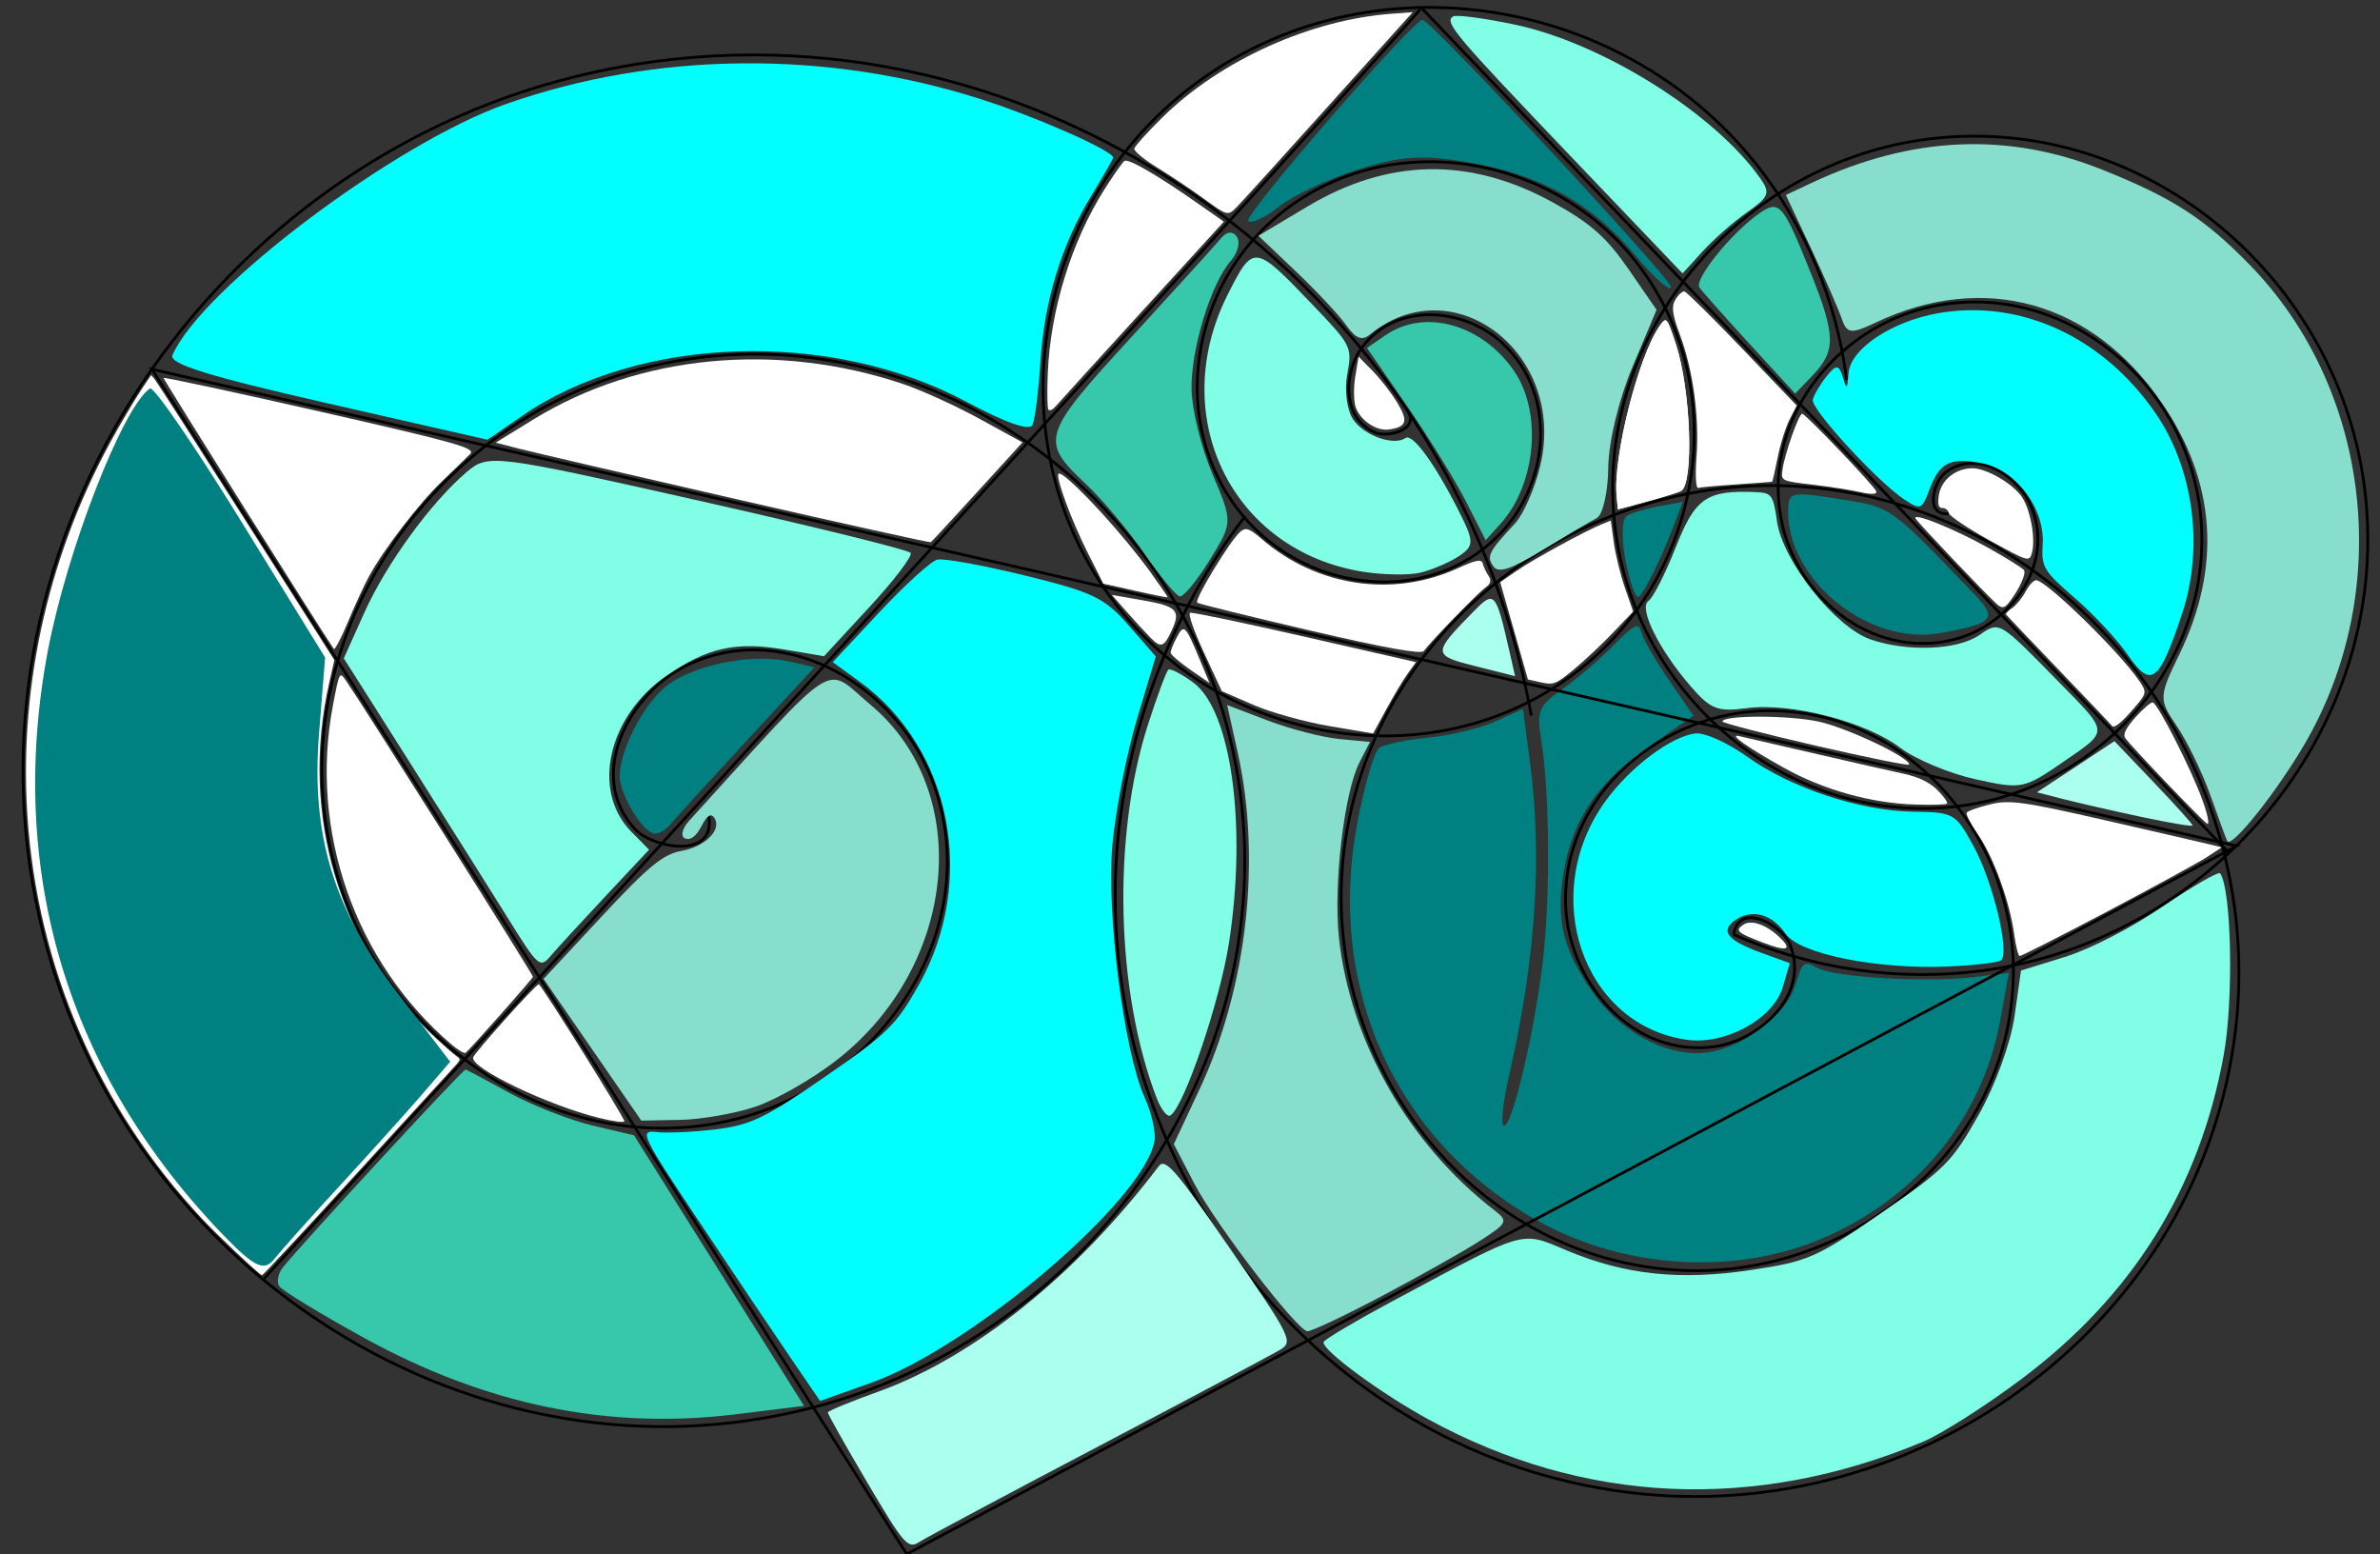 <?xml version="1.0" encoding="UTF-8" standalone="no"?>
<!-- Created with Inkscape (http://www.inkscape.org/) -->

<svg
   xmlns:dc="http://purl.org/dc/elements/1.1/"
   xmlns:cc="http://creativecommons.org/ns#"
   xmlns:rdf="http://www.w3.org/1999/02/22-rdf-syntax-ns#"
   xmlns:svg="http://www.w3.org/2000/svg"
   xmlns="http://www.w3.org/2000/svg"
   xmlns:sodipodi="http://sodipodi.sourceforge.net/DTD/sodipodi-0.dtd"
   xmlns:inkscape="http://www.inkscape.org/namespaces/inkscape"
   width="850"
   height="555"
   id="svg2"
   version="1.1"
   inkscape:version="0.48.5 r10040"
   sodipodi:docname="drawing.svg">
  <rect width="100%" height="100%" fill="#333333" stroke="none"/>
  <defs
     id="defs4" />
  <sodipodi:namedview
     id="base"
     pagecolor="#ffffff"
     bordercolor="#666666"
     borderopacity="1.0"
     inkscape:pageopacity="0.0"
     inkscape:pageshadow="2"
     inkscape:zoom="0.70000001"
     inkscape:cx="284.69864"
     inkscape:cy="352.51382"
     inkscape:document-units="px"
     inkscape:current-layer="layer1"
     showgrid="false"
     inkscape:object-paths="true"
     inkscape:snap-nodes="true"
     fit-margin-left="0"
     fit-margin-top="0"
     fit-margin-right="0"
     fit-margin-bottom="0"
     inkscape:window-width="1366"
     inkscape:window-height="705"
     inkscape:window-x="-8"
     inkscape:window-y="-8"
     inkscape:window-maximized="1" />
  <g
     inkscape:label="Layer 1"
     inkscape:groupmode="layer"
     id="layer1"
     transform="translate(-506.387,72.339)">
    <path
       sodipodi:type="spiral"
       style="fill:none;stroke:#000000;stroke-width:1px;stroke-linecap:butt;stroke-linejoin:miter;stroke-opacity:1"
       id="path2989"
       sodipodi:cx="177.14285"
       sodipodi:cy="380.93362"
       sodipodi:expansion="1"
       sodipodi:revolution="2.7590036"
       sodipodi:radius="295.95309"
       sodipodi:argument="-16.852411"
       sodipodi:t0="0"
       d="m 177.143,380.934 c -6.673,14.69 -23.094,-1.747 -24.416,-11.09 -3.583,-25.32 24.944,-40.314 46.597,-37.743 38.731,4.599 58.878,46.727 51.069,82.103 C 238.933,466.12 181.642,492.044 132.782,478.599 67.659,460.68 35.82,387.748 55.061,325.483 79.273,247.128 168.048,209.317 243.684,234.435 335.288,264.857 379.101,369.579 348.058,458.565 311.475,563.431 190.745,613.261 88.422,576.265 -29.715,533.551 -85.574,396.776 -42.605,281.122 6.22,149.709 159.066,87.813 288.044,136.769 c 144.694,54.922 212.632,223.858 157.679,366.156 -2.011,5.206 -4.169,10.355 -6.472,15.439"
       transform="matrix(0.823,-0.568,0.568,0.823,397.332,6.009)" />
    <path
       sodipodi:type="spiral"
       style="fill:none;stroke:#000000;stroke-width:1px;stroke-linecap:butt;stroke-linejoin:miter;stroke-opacity:1"
       id="path2991"
       sodipodi:cx="464.68896"
       sodipodi:cy="403.5144"
       sodipodi:expansion="1"
       sodipodi:revolution="2.8369031"
       sodipodi:radius="157.33202"
       sodipodi:argument="-17.28933"
       sodipodi:t0="0"
       d="m 464.689,403.514 c 0.088,8.341 -11.201,4.234 -13.864,0.147 -7.218,-11.077 2.866,-24.342 13.571,-27.875 19.149,-6.319 37.803,9.008 41.885,27.288 5.99,26.827 -15.176,51.504 -41.006,55.896 -34.427,5.853 -65.297,-21.346 -69.906,-54.723 -5.8,-42.002 27.514,-79.136 68.441,-83.917 49.567,-5.79 93.001,33.682 97.927,82.158 5.805,57.128 -39.849,106.883 -95.876,111.938 C 401.176,520.263 345.086,468.411 339.913,404.833 334.035,332.592 392.094,270.158 463.224,264.874 543.02,258.947 611.804,323.221 617.193,401.902 c 1.934,28.237 -4.144,56.789 -17.193,81.888"
       transform="matrix(0.823,-0.568,0.568,0.823,397.332,6.009)" />
    <path
       sodipodi:type="spiral"
       style="fill:none;stroke:#000000;stroke-width:1px;stroke-linecap:butt;stroke-linejoin:miter;stroke-opacity:1"
       id="path2993"
       sodipodi:cx="602.85712"
       sodipodi:cy="543.79077"
       sodipodi:expansion="1"
       sodipodi:revolution="2.8369031"
       sodipodi:radius="168.74083"
       sodipodi:argument="-15.177136"
       sodipodi:t0="0"
       d="m 602.857,543.791 c -7.716,-4.529 2.299,-12.635 7.528,-12.824 14.171,-0.512 20.79,16.088 18.12,27.88 -4.776,21.093 -29.174,29.768 -48.232,23.416 -27.968,-9.322 -38.951,-42.416 -28.712,-68.583 13.648,-34.878 55.71,-48.219 88.935,-34.007 41.811,17.884 57.53,69.028 39.303,109.287 -22.074,48.759 -82.36,66.865 -129.639,44.599 -55.716,-26.239 -76.215,-95.701 -49.895,-149.991 30.388,-62.68 109.047,-85.576 170.343,-55.191 69.648,34.525 94.944,122.397 60.487,190.694 -38.656,76.62 -135.75,104.317 -211.046,65.783 -27.022,-13.829 -49.906,-35.197 -65.764,-61.062"
       transform="matrix(0.823,-0.568,0.568,0.823,397.332,6.009)" />
    <path
       sodipodi:type="spiral"
       style="fill:none;stroke:#000000;stroke-width:1px;stroke-linecap:butt;stroke-linejoin:miter;stroke-opacity:1"
       id="path2995"
       sodipodi:cx="454.28568"
       sodipodi:cy="623.79077"
       sodipodi:expansion="1"
       sodipodi:revolution="2.8369031"
       sodipodi:radius="229.6337"
       sodipodi:argument="-19.656326"
       sodipodi:t0="0"
       d="m 454.286,623.791 c 8.423,-8.791 16.006,7.017 14.612,14 -3.779,18.923 -27.839,22.467 -42.612,15.223 -26.426,-12.957 -30.239,-47.988 -15.835,-71.224 21.138,-34.099 68.409,-38.234 99.836,-16.447 41.887,29.039 46.324,88.925 17.058,128.448 -36.828,49.735 -109.488,54.463 -157.06,17.67 -57.616,-44.561 -62.63,-130.075 -18.281,-185.672 52.263,-65.518 150.679,-70.815 214.284,-18.893 73.434,59.946 79.012,171.293 19.505,242.895 -67.616,81.359 -191.915,87.217 -271.507,20.116 -89.29,-75.277 -95.428,-212.543 -20.728,-300.119 26.808,-31.429 62.296,-55.008 101.53,-67.87"
       transform="matrix(0.823,-0.568,0.568,0.823,397.332,6.009)" />
    <path
       style="fill:#008080;fill-rule:evenodd;stroke:none"
       d="m 1157.668,369.668 c -31.257,13.536 -71.17,11.172 -101.985,-6.042 -50.812,-28.385 -75.634,-82.884 -64.595,-141.819 2.567,-13.702 6.112,-25.91 7.878,-27.129 1.766,-1.218 9.613,-2.844 17.437,-3.613 7.824,-0.769 18.649,-3.388 24.057,-5.821 l 9.832,-4.424 2.391,17.948 c 4.616,34.653 2.282,70.832 -7.261,112.565 -2.25,9.839 -3.13,18.065 -1.956,18.28 3.005,0.552 11.291,-34.842 14.098,-60.219 2.556,-23.099 2.213,-59.122 -0.736,-77.527 -1.675,-10.452 -0.959,-12.16 7.641,-18.23 5.219,-3.683 13.442,-10.725 18.273,-15.648 7.309,-7.448 8.96,-8.223 9.834,-4.613 0.578,2.386 5.006,10.072 9.841,17.081 l 8.79,12.743 -15.839,11.003 c -18.588,12.913 -27.667,26.479 -30.66,45.816 -2.556,16.514 -0.047,26.656 10.306,41.663 9.673,14.021 25.66,22.92 39.434,21.95 13.117,-0.924 29.607,-12.943 33.062,-24.098 2.694,-8.696 2.941,-8.884 8.168,-6.193 6.521,3.358 38.792,5.197 55.83,3.181 l 12.353,-1.461 -3.176,17.279 c -6.321,34.385 -29.483,62.808 -63.016,77.33 z"
       id="path2997"
       inkscape:connector-curvature="0" />
    <path
       style="fill:none;stroke:#000000;stroke-width:1px;stroke-linecap:butt;stroke-linejoin:miter;stroke-opacity:1"
       d="M 830.214,482.561 C 560.637,59.499 560.637,59.499 560.637,59.499 L 1305.217,229.719 z"
       id="path3009"
       inkscape:connector-curvature="0" />
    <path
       style="fill:none;stroke:#000000;stroke-width:1px;stroke-linecap:butt;stroke-linejoin:miter;stroke-opacity:1"
       d="M 600.316,384.615 C 1015.967,-69.556 1014.036,-69.532 1014.036,-69.532 l 288.5,301.829"
       id="path3011"
       inkscape:connector-curvature="0" />
    <path
       style="fill:#00ffff;fill-rule:evenodd;stroke:none"
       d="m 1266.396,161.612 c -3.738,-5.418 -12.248,-14.566 -18.912,-20.331 -11.255,-9.735 -12.077,-11.106 -11.565,-19.279 0.809,-12.885 -9.656,-26.738 -21.892,-28.984 -11.364,-2.086 -14.973,-0.2 -18.675,9.758 -2.527,6.798 -3.073,7.011 -8.66,3.371 -9.542,-6.216 -33.634,-32.419 -32.88,-35.761 0.377,-1.678 2.568,-5.406 4.865,-8.285 3.448,-4.321 4.455,-4.326 5.769,-0.031 1.509,4.93 1.621,4.865 2.144,-1.252 0.735,-8.59 15.262,-18.316 31.792,-21.285 29.317,-5.265 59.014,8.331 77.808,35.621 13.605,19.756 17.372,47.877 9.57,71.444 -8.216,24.817 -11.074,27.032 -19.365,15.013 z"
       id="path3015"
       inkscape:connector-curvature="0" />
    <path
       style="fill:#00ffff;fill-rule:evenodd;stroke:none"
       d="m 817.388,421.452 -18.118,6.441 -10.878,-15.925 c -5.983,-8.759 -20.616,-30.537 -32.517,-48.395 -20.467,-30.71 -21.281,-32.427 -15.028,-31.69 3.637,0.428 13.102,-0.002 21.034,-0.956 12.51,-1.505 17.697,-3.994 39.117,-18.77 22.298,-15.382 25.556,-18.575 33.581,-32.906 20.853,-37.242 11.634,-84.367 -21.162,-108.165 l -9.626,-6.985 16.634,-17.817 c 9.149,-9.799 18.471,-18.261 20.715,-18.805 2.245,-0.543 16.364,2.02 31.376,5.696 24.18,5.921 28.399,7.95 36.972,17.782 l 9.677,11.098 -6.732,22.45 c -3.703,12.347 -7.645,32.545 -8.761,44.885 -2.194,24.263 4.142,73.882 11.503,90.081 2.509,5.522 4.095,12.587 3.523,15.701 -3.889,21.19 -65.276,73.471 -101.308,86.28 z"
       id="path3017"
       inkscape:connector-curvature="0" />
    <path
       style="fill:#00ffff;fill-rule:evenodd;stroke:none"
       d="M 851.732,71.235 C 802.908,45.091 734.549,47.337 692.315,76.472 L 680.439,84.666 623.292,71.656 C 580.727,61.966 566.615,57.579 567.983,54.459 c 10.454,-23.835 79.538,-75.799 119.276,-89.718 53.403,-18.706 114.283,-19.305 169.441,-1.67 20.253,6.475 47.792,18.682 47.223,20.931 -0.191,0.752 -3.645,6.774 -7.677,13.382 -10.705,17.543 -16.896,37.67 -18.271,59.395 -0.666,10.529 -1.952,20.709 -2.857,22.621 -1.049,2.216 -9.529,-0.745 -23.386,-8.165 l 0,0 z"
       id="path3019"
       inkscape:connector-curvature="0" />
    <path
       style="fill:#00ffff;fill-rule:evenodd;stroke:none"
       d="M 850.27,69.035 C 799.319,44.871 734.947,47.063 695.456,74.306 L 681.882,83.67 630.91,71.654 c -54.577,-12.866 -59.263,-14.375 -59.504,-19.168 -0.616,-12.241 83.59,-74.784 115.987,-86.147 42.113,-14.771 99.156,-17.82 144.321,-7.715 20.358,4.555 65.965,20.712 68.391,24.229 0.497,0.72 -3.128,9.106 -8.055,18.635 -5.19,10.037 -11.094,29.525 -14.036,46.323 -2.792,15.949 -5.649,29.396 -6.348,29.883 -0.699,0.487 -10.328,-3.409 -21.397,-8.659 z"
       id="path3021"
       inkscape:connector-curvature="0" />
    <path
       style="fill:#00ffff;fill-rule:evenodd;stroke:none"
       d="m 1202.303,272.755 c -25.365,1.139 -53.201,-4.434 -58.178,-11.649 -4.901,-7.105 -11.987,-9.043 -17.969,-4.916 -5.599,3.862 -2.861,7.281 9.39,11.728 l 10.069,3.654 -2.505,8.509 c -3.345,11.366 -20.517,20.802 -34.299,18.848 -37.266,-5.283 -53.163,-51.977 -29.022,-85.245 8.823,-12.159 23.485,-23.163 32.172,-24.144 3.233,-0.365 11.445,3.324 18.249,8.199 15.741,11.278 40.373,19.46 59.465,19.751 14.546,0.222 15.047,0.505 21.49,12.16 6.993,12.649 13.214,38.615 9.813,40.961 -1.113,0.768 -9.517,1.733 -18.675,2.144 z"
       id="path3023"
       inkscape:connector-curvature="0" />
    <path
       style="fill:#008080;fill-rule:evenodd;stroke:none"
       d="m 739.958,225.295 c -4.437,-0.814 -12.569,-14.674 -12.276,-20.923 0.49,-10.46 9.588,-26.988 18.025,-32.743 10.21,-6.965 30.005,-10.626 42.325,-7.829 l 9.26,2.103 -24.342,26.349 c -13.388,14.492 -25.682,27.966 -27.32,29.943 -1.638,1.977 -4.19,3.372 -5.671,3.1 l 0,0 z"
       id="path3025"
       inkscape:connector-curvature="0" />
    <path
       style="fill:#87decd;fill-rule:evenodd;stroke:none"
       d="m 1000.057,390.359 c -13.562,7.167 -25.617,12.855 -26.788,12.64 -4.049,-0.743 -32.907,-38.423 -40.272,-52.583 l -7.391,-14.212 9.241,-19.727 c 16.869,-36.011 22.064,-81.73 13.622,-119.868 l -3.807,-17.201 14.52,5.536 c 7.986,3.045 19.463,6.01 25.505,6.59 l 10.985,1.054 -3.753,7.289 c -5.456,10.595 -9.354,43.762 -7.345,62.489 3.981,37.104 24.933,73.873 55.526,97.446 5.013,3.862 4.698,4.541 -5.018,10.818 -5.701,3.684 -21.462,12.561 -35.025,19.728 z"
       id="path3029"
       inkscape:connector-curvature="0" />
    <path
       style="fill:#87decd;fill-rule:evenodd;stroke:none"
       d="m 1301.829,228.009 c -0.248,-0.393 -2.904,-7.612 -5.902,-16.044 -2.998,-8.432 -8.472,-19.736 -12.164,-25.12 -6.416,-9.357 -6.375,-10.483 0.913,-25.451 15.231,-31.281 13.132,-61.635 -6.215,-89.877 -24.78,-36.174 -63.478,-47.04 -102.163,-28.687 -8.821,4.185 -10.326,4.015 -12.15,-1.375 -1.145,-3.383 -6.104,-14.705 -11.02,-25.161 l -8.938,-19.009 9.241,-4.337 c 35.659,-16.735 70.021,-18.257 104.009,-4.606 24.962,10.026 36.216,17.292 52.337,33.795 43.361,44.387 51.705,115.991 19.907,170.836 -9.956,17.172 -26.217,37.626 -27.855,35.036 z"
       id="path3031"
       inkscape:connector-curvature="0" />
    <path
       style="fill:#87decd;fill-rule:evenodd;stroke:none"
       d="m 1057.381,124.042 c -11.484,6.996 -15.872,8.439 -17.682,5.816 -2.481,-3.597 -1.68,-5.175 7.762,-15.291 3.046,-3.264 7.12,-12.621 9.053,-20.793 9.449,-39.959 -31.139,-71.062 -60.871,-46.648 -2.818,2.314 -5.105,1.434 -8.369,-3.222 -2.471,-3.523 -10.557,-12.175 -17.969,-19.227 L 955.825,11.856 973.29,1.419 c 28.912,-17.278 58.122,-17.771 87.695,-1.48 13.468,7.419 19.16,12.444 27.046,23.876 l 9.989,14.48 -8.546,20.25 c -4.95,11.729 -8.614,26.939 -8.707,36.148 -0.088,8.744 -1.95,16.831 -4.136,17.972 -2.186,1.141 -10.849,6.261 -19.25,11.379 l 0,0 z"
       id="path3033"
       inkscape:connector-curvature="0" />
    <path
       style="fill:#87decd;fill-rule:evenodd;stroke:none"
       d="m 776.384,322.75 c -7.257,2.478 -19.442,4.626 -27.079,4.774 l -13.884,0.268 -17.45,-25.295 -17.45,-25.296 20.605,-22.139 c 16.869,-18.125 22.062,-22.399 28.641,-23.572 8.523,-1.519 14.598,-7.657 11.714,-11.837 -1.21,-1.753 -2.596,-0.827 -4.608,3.079 -1.847,3.586 -3.949,5.117 -5.871,4.274 -1.647,-0.722 -0.959,-3.55 1.529,-6.283 54.548,-59.939 47.789,-55.626 64.821,-41.361 37.104,31.077 30.976,93.568 -12.462,127.072 -8.498,6.554 -21.185,13.816 -28.507,16.317 z"
       id="path3035"
       inkscape:connector-curvature="0" />
    <path
       style="fill:#80ffe6;fill-rule:evenodd;stroke:none"
       d="m 1193.124,442.484 c -60.081,25.066 -121.012,22.309 -176.543,-7.986 -17.109,-9.334 -38.02,-24.738 -37.492,-27.618 0.163,-0.893 12.057,-7.91 26.43,-15.592 46.547,-24.882 43.789,-24.105 60.597,-17.07 20.764,8.691 40.36,10.743 65.813,6.892 20.288,-3.069 23.043,-4.278 46.267,-20.299 23.04,-15.894 25.384,-18.261 35,-35.338 5.772,-10.25 11.334,-25.556 12.643,-34.79 l 2.337,-16.488 15.571,-4.816 c 9.09,-2.811 23.687,-10.326 35.073,-18.057 10.726,-7.283 19.947,-12.596 20.491,-11.807 4.071,5.901 4.838,45.188 1.266,64.822 -8.692,47.776 -32.567,86.004 -72.311,115.782 -12.759,9.56 -28.573,19.623 -35.142,22.364 l 0,0 z"
       id="path3037"
       inkscape:connector-curvature="0" />
    <path
       style="fill:#80ffe6;fill-rule:evenodd;stroke:none"
       d="m 688.014,255.869 c -6.092,-9.788 -21.822,-34.748 -34.955,-55.466 l -23.879,-37.669 7.313,-16.286 c 7.835,-17.449 23.878,-39.486 36.594,-50.267 7.643,-6.48 9.561,-6.244 82.507,10.165 41.075,9.24 75.286,17.674 76.024,18.743 0.738,1.069 -5.921,9.805 -14.798,19.413 l -16.138,17.469 -14.253,-2.403 c -17.308,-2.918 -27.451,-0.653 -41.987,9.374 -20.995,14.484 -26.98,41.137 -12.521,55.764 l 6.277,6.35 -15.524,16.556 c -8.538,9.106 -17.337,18.693 -19.554,21.305 -3.87,4.561 -4.469,4.044 -15.106,-13.048 z"
       id="path3039"
       inkscape:connector-curvature="0" />
    <path
       style="fill:#80ffe6;fill-rule:evenodd;stroke:none"
       d="m 1013.519,132.161 c -4.119,0.948 -13.353,0.779 -20.521,-0.375 -46.779,-7.534 -70.099,-55.566 -48.091,-99.054 9.107,-17.995 9.475,-17.954 29.904,3.377 14.389,15.024 14.55,15.346 12.71,25.376 -1.026,5.588 -0.058,12.778 2.149,15.978 3.985,5.776 14.501,9.493 18.688,6.604 2.536,-1.75 10.51,9.194 19.12,26.243 5.456,10.803 5.435,12.334 -0.219,16.035 -3.438,2.251 -9.621,4.868 -13.739,5.816 z"
       id="path3041"
       inkscape:connector-curvature="0" />
    <path
       style="fill:#80ffe6;fill-rule:evenodd;stroke:none"
       d="m 1211.895,205.898 c -9.329,-2.058 -21.405,-7.106 -26.836,-11.219 -12.319,-9.329 -39.123,-16.253 -54.831,-14.165 -10.42,1.385 -12.906,0.42 -19.99,-7.759 -11.378,-13.137 -18.748,-28.021 -15.116,-30.526 1.669,-1.151 6.025,-9.7 9.68,-18.998 6.987,-17.773 11.016,-20.576 28.546,-19.863 5.797,0.236 6.332,0.963 7.678,10.434 2.014,14.176 20.802,37.864 33.463,42.191 13.226,4.52 31.022,3.802 38.803,-1.566 7.249,-5.001 6.849,-5.236 28.321,16.678 18.179,18.554 18.098,17.249 1.778,28.508 -14.173,9.778 -14.956,9.934 -31.496,6.286 z"
       id="path3043"
       inkscape:connector-curvature="0" />
    <path
       style="fill:#80ffe6;fill-rule:evenodd;stroke:none"
       d="m 1068.104,-15.757 c -42.24,-44.224 -45.909,-48.564 -42.839,-50.682 1.106,-0.763 11.18,0.561 22.388,2.943 31.361,6.664 71.695,32.077 87.674,55.239 3.343,4.845 2.708,6.346 -4.946,11.699 -4.829,3.377 -11.997,9.673 -15.928,13.992 l -7.148,7.851 -39.201,-41.042 z"
       id="path3045"
       inkscape:connector-curvature="0" />
    <path
       style="fill:#80ffe6;fill-rule:evenodd;stroke:none"
       d="m 919.501,319.785 c -14.597,-37.914 -15.926,-93.417 -3.189,-133.171 3.337,-10.416 6.66,-19.347 7.384,-19.846 0.724,-0.499 4.701,1.567 8.838,4.593 13.604,9.95 19.256,51.092 12.771,92.965 -3.228,20.842 -15.866,58.149 -20.869,61.6 -1.118,0.771 -3.339,-1.992 -4.936,-6.14 z"
       id="path3047"
       inkscape:connector-curvature="0" />
    <path
       style="fill:#37c8ab;fill-rule:evenodd;stroke:none"
       d="m 769.191,432.643 c -45.829,5.638 -89.425,-3.362 -133.186,-27.494 -15.38,-8.481 -28.822,-16.674 -29.873,-18.207 -1.05,-1.533 -0.435,-4.611 1.368,-6.84 7.445,-9.205 64.312,-70.767 65.162,-70.542 0.507,0.135 7.59,3.901 15.742,8.368 8.152,4.468 21.481,9.698 29.622,11.623 l 14.801,3.5 30.356,48.298 30.355,48.298 -24.347,2.995 z"
       id="path3049"
       inkscape:connector-curvature="0" />
    <path
       style="fill:#37c8ab;fill-rule:evenodd;stroke:none"
       d="m 927.729,140.623 c -1.317,-0.242 -6.982,-7.09 -12.589,-15.218 -5.607,-8.129 -14.967,-19.275 -20.799,-24.77 -16.688,-15.724 -16.156,-17.44 16.411,-52.938 15.604,-17.009 29.864,-32.726 31.687,-34.926 2.07,-2.497 4.204,-2.711 5.682,-0.569 1.302,1.887 0.345,5.732 -2.126,8.544 -7.144,8.128 -14.329,31.678 -14.051,46.056 0.14,7.262 3.529,20.892 7.531,30.288 7.233,16.982 7.227,17.164 -1.038,30.528 -4.573,7.394 -9.391,13.246 -10.708,13.004 l 0,0 z"
       id="path3051"
       inkscape:connector-curvature="0" />
    <path
       style="fill:#37c8ab;fill-rule:evenodd;stroke:none"
       d="m 1131.338,50.583 c -8.901,-9.695 -17.008,-18.826 -18.016,-20.29 -1.984,-2.877 11.68,-19.751 21.449,-26.49 7.146,-4.929 8.42,-3.43 18.478,21.735 8.77,21.94 8.847,27.44 0.509,36.154 l -6.237,6.518 -16.183,-17.627 z"
       id="path3053"
       inkscape:connector-curvature="0" />
    <path
       style="fill:#37c8ab;fill-rule:evenodd;stroke:none"
       d="m 1029.991,106.803 c -3.849,-7.557 -13.387,-23.001 -21.195,-34.319 l -14.196,-20.578 6.55,-4.519 c 14.014,-9.668 34.418,-4.02 45.97,12.725 10.151,14.715 7.889,40.447 -4.793,54.511 l -5.338,5.92 -6.998,-13.741 0,0 z"
       id="path3055"
       inkscape:connector-curvature="0" />
    <path
       style="fill:#008080;fill-rule:evenodd;stroke:none"
       d="m 1199.409,153.716 c -25.761,4.628 -55.086,-19.193 -54.399,-44.189 0.17,-6.178 1.23,-6.39 18.285,-3.671 18.942,3.02 17.439,1.953 48.823,34.629 7.73,8.048 5.976,9.875 -12.709,13.231 l 0,0 z"
       id="path3059"
       inkscape:connector-curvature="0" />
    <path
       style="fill:#008080;fill-rule:evenodd;stroke:none"
       d="m 1090.656,19.091 c -15.746,-18.809 -33.597,-28.866 -59.174,-33.337 -16.917,-2.957 -24.73,-2.473 -40.294,2.495 -10.619,3.39 -23.267,9.347 -28.105,13.238 -4.839,3.891 -9.754,6.172 -10.923,5.07 -1.891,-1.783 59.415,-72.446 62.3,-71.809 3.675,0.811 89.156,92.763 88.68,95.392 -0.318,1.747 -5.934,-3.224 -12.483,-11.047 l 0,0 z"
       id="path3061"
       inkscape:connector-curvature="0" />
    <path
       style="fill:#aaffee;fill-rule:evenodd;stroke:none"
       d="m 898.888,443.993 c -32.931,17.296 -61.826,32.718 -64.212,34.271 -3.997,2.601 -5.447,0.94 -18.529,-21.23 -7.806,-13.229 -14.155,-24.496 -14.11,-25.038 0.045,-0.542 8.094,-3.861 17.886,-7.375 34.248,-12.291 70.786,-41.628 100.295,-80.527 2.337,-3.081 5.985,1.128 25.521,29.448 21.774,31.562 22.576,33.176 17.909,36.023 -2.687,1.639 -31.83,17.132 -64.761,34.429 z"
       id="path3063"
       inkscape:connector-curvature="0" />
    <path
       style="fill:#aaffee;fill-rule:evenodd;stroke:none"
       d="m 1033.414,165.553 c -15.549,-3.91 -15.568,-4.472 -0.653,-19.655 7.398,-7.531 7.852,-7.013 12.756,14.536 l 1.971,8.659 -14.074,-3.539 z"
       id="path3065"
       inkscape:connector-curvature="0" />
    <path
       style="fill:#aaffee;fill-rule:evenodd;stroke:none"
       d=""
       id="path3067"
       inkscape:connector-curvature="0" />
    <path
       style="fill:#aaffee;fill-rule:evenodd;stroke:none"
       d="m 1271.238,219.371 c -9.992,-2.131 -22.49,-4.984 -27.773,-6.34 l -9.606,-2.465 13.838,-9.132 13.838,-9.132 13.991,14.646 c 7.695,8.055 13.966,15.018 13.935,15.472 -0.033,0.454 -8.231,-0.917 -18.223,-3.049 l 0,0 z"
       id="path3073"
       inkscape:connector-curvature="0" />
    <path
       style="fill:#008080;fill-rule:evenodd;stroke:none"
       d=""
       id="path3949"
       inkscape:connector-curvature="0" />
    <path
       style="fill:#008080;fill-rule:evenodd;stroke:none"
       d="m 1089.218,136.933 c -3.518,-11.247 -4.402,-23.344 -1.83,-25.058 1.517,-1.011 6.641,-2.552 11.389,-3.424 l 8.631,-1.586 -3.918,10.197 c -4.018,10.457 -9.997,22.445 -11.824,23.705 -0.565,0.389 -1.665,-1.336 -2.447,-3.834 z"
       id="path3963"
       inkscape:connector-curvature="0" />
    <path
       style="fill:#ffffff;fill-rule:evenodd;stroke:none"
       d="m 911.23,138.152 -10.792,-2.132 -5.278,-11.09 c -2.903,-6.1 -6.654,-15.008 -8.337,-19.797 -2.537,-7.221 -2.449,-8.285 0.511,-6.234 5.704,3.952 27.929,29.018 31.461,35.483 l 3.225,5.902 -10.791,-2.132 z"
       id="path3965"
       inkscape:connector-curvature="0" />
    <path
       style="fill:#ffffff;fill-rule:evenodd;stroke:none"
       d=""
       id="path4075"
       inkscape:connector-curvature="0" />
    <path
       style="fill:#ffffff;fill-rule:evenodd;stroke:none"
       d=""
       id="path4077"
       inkscape:connector-curvature="0" />
    <path
       style="fill:#ffffff;fill-rule:evenodd;stroke:none"
       d=""
       id="path4079"
       inkscape:connector-curvature="0" />
    <path
       style="fill:#ffffff;fill-rule:evenodd;stroke:none"
       d=""
       id="path4081"
       inkscape:connector-curvature="0" />
    <path
       style="fill:#ffffff;fill-rule:evenodd;stroke:none"
       d=""
       id="path4083"
       inkscape:connector-curvature="0" />
    <path
       style="fill:#ffffff;fill-rule:evenodd;stroke:none"
       d=""
       id="path4085"
       inkscape:connector-curvature="0" />
    <path
       style="fill:#ffffff;fill-rule:evenodd;stroke:none"
       d="m 569.981,257.287 c -0.26,-0.356 -0.795,-2.525 -1.19,-4.82 l -0.717,-4.172 1.249,2.609 c 0.687,1.435 1.157,2.868 1.046,3.184 -0.112,0.316 -0.138,1.311 -0.059,2.21 0.079,0.9 -0.068,1.345 -0.329,0.989 z"
       id="path4091"
       inkscape:connector-curvature="0" />
    <path
       style="fill:#ffffff;fill-rule:evenodd;stroke:none"
       d=""
       id="path4095"
       inkscape:connector-curvature="0" />
    <path
       style="fill:#ffffff;fill-rule:evenodd;stroke:none"
       d=""
       id="path4097"
       inkscape:connector-curvature="0" />
    <path
       style="fill:#ffffff;fill-rule:evenodd;stroke:none"
       d=""
       id="path4099"
       inkscape:connector-curvature="0" />
    <path
       style="fill:#ffffff;fill-rule:evenodd;stroke:none"
       d=""
       id="path4105"
       inkscape:connector-curvature="0" />
    <path
       style="fill:#ffffff;fill-rule:evenodd;stroke:none"
       d=""
       id="path4107"
       inkscape:connector-curvature="0" />
    <path
       style="fill:#ffffff;fill-rule:evenodd;stroke:none"
       d=""
       id="path4109"
       inkscape:connector-curvature="0" />
    <path
       style="fill:#ffffff;fill-rule:evenodd;stroke:none"
       d=""
       id="path4115"
       inkscape:connector-curvature="0" />
    <path
       style="fill:#ffffff;fill-rule:evenodd;stroke:none"
       d=""
       id="path4117"
       inkscape:connector-curvature="0" />
    <path
       style="fill:#ffffff;fill-rule:evenodd;stroke:none"
       d="m 599.106,350.83 c -1.881,0.423 -5.014,-1.948 -7.682,-5.816 -3.563,-5.166 -16.555,-27.376 -22.248,-38.037 -30.717,-57.515 -32.609,-95.112 -9.615,-191.093 2.206,-9.209 4.194,-16.711 4.417,-16.67 0.464,0.086 21.558,34.209 28.6,46.268 7.711,13.204 10.227,20.027 12.026,32.619 1.299,9.092 0.745,8.246 -1.996,-3.05 -3.472,-14.309 -9.177,-26.472 -23.849,-50.842 -8.39,-13.936 -13.078,-21.087 -13.929,-21.244 -1.103,-0.203 -2.223,3.919 -7.223,26.582 -4.997,22.648 -9.935,51.536 -11.211,65.582 -3.136,34.535 0.957,61.646 13.647,90.378 6.813,15.427 22.801,44.535 30.975,56.395 l 4.91,7.124 3.824,-1.179 c 3.226,-0.995 4.39,-1.718 7.439,-4.625 7.461,-7.111 21.871,-24.499 26.306,-31.741 2.153,-3.516 2.244,-4.095 1.402,-8.92 -0.495,-2.838 -1.427,-7.335 -2.07,-9.993 -1.284,-5.302 -0.516,-5.043 1.325,0.447 0.641,1.911 1.908,5.201 2.815,7.309 2.436,5.66 1.105,8.341 -12.229,24.641 -14.051,17.177 -21.808,25.003 -25.635,25.864 l 0,0 z"
       id="path4119"
       inkscape:connector-curvature="0" />
    <path
       style="fill:#ffffff;fill-rule:evenodd;stroke:none"
       d="m 598.237,355.329 c -0.713,0.068 -2.364,-0.784 -3.669,-1.892 -2.815,-2.39 -6.543,-8.467 -18.786,-30.625 -20.53,-37.157 -28.446,-56.971 -32.071,-80.272 -3.675,-23.625 -1.701,-60.262 4.889,-90.756 4.428,-20.487 11.636,-47.608 12.606,-47.43 0.222,0.04 -1.185,6.622 -3.124,14.626 -10.087,41.619 -15.109,75.818 -14.739,100.363 0.551,36.516 10.07,63.4 40.795,115.217 7.67,12.935 10.125,15.99 13.444,16.73 2.375,0.53 2.62,0.419 7.532,-3.413 5.489,-4.282 5.009,-3.304 -1.67,3.403 -2.405,2.416 -4.41,3.975 -5.207,4.05 z"
       id="path4121"
       inkscape:connector-curvature="0" />
    <path
       style="fill:#ffffff;fill-rule:evenodd;stroke:none"
       d="m 597.428,359.44 c -3.128,-1.372 -17.178,-24.041 -31.992,-51.619 -13.072,-24.335 -18.553,-37.933 -21.867,-54.251 -4.092,-20.148 -4.848,-47.601 -1.995,-72.468 2.01,-17.521 7.339,-43.553 12.296,-60.065 3.303,-11.002 3.076,-6.771 -0.338,6.297 -11.375,43.546 -15.172,84.86 -10.554,114.844 3.587,23.292 11.309,43.002 30.643,78.22 10.32,18.799 16.925,29.887 19.449,32.647 2.72,2.975 5.829,3.907 7.421,2.224 0.609,-0.643 2.489,-2.561 4.179,-4.262 7.618,-7.666 34.615,-39.093 36.16,-42.094 0.772,-1.499 -0.306,-5.235 -8.289,-28.728 -4.567,-13.439 -2.853,-10.567 2.672,4.478 8.01,21.812 8.212,22.662 6.143,25.778 -3.533,5.319 -32.917,39.064 -40.574,46.594 -1.499,1.475 -3.008,2.557 -3.354,2.406 l 0,0 z"
       id="path4123"
       inkscape:connector-curvature="0" />
    <path
       style="fill:#ffffff;fill-rule:evenodd;stroke:none"
       d=""
       id="path4125"
       inkscape:connector-curvature="0" />
    <path
       style="fill:#ffffff;fill-rule:evenodd;stroke:none"
       d=""
       id="path4127"
       inkscape:connector-curvature="0" />
    <path
       style="fill:#ffffff;fill-rule:evenodd;stroke:none"
       d=""
       id="path4129"
       inkscape:connector-curvature="0" />
    <path
       style="fill:#ffffff;fill-rule:evenodd;stroke:none"
       d="m 560.581,315.238 c -4.637,-6.538 -13.61,-21.519 -17.171,-28.668 -4.539,-9.113 -6.579,-17.771 -9.935,-42.175 -6.474,-47.067 -3.097,-80.974 12.621,-126.726 3.155,-9.184 10.54,-27.949 13.811,-35.097 l 1.321,-2.887 12.516,19.024 c 6.884,10.463 12.495,19.201 12.469,19.418 -0.026,0.217 -5.553,-7.587 -12.283,-17.343 -6.73,-9.755 -12.411,-17.616 -12.625,-17.468 -1.2,0.828 -8.629,19.333 -14.153,35.257 -9.92,28.595 -14.993,57.55 -14.979,85.5 0.008,17.559 2.728,45.424 5.951,60.977 2.616,12.622 7.228,22.919 20.223,45.151 5.869,10.041 6.017,10.375 2.231,5.037 z"
       id="path4131"
       inkscape:connector-curvature="0" />
    <path
       style="fill:#ffffff;fill-rule:evenodd;stroke:none"
       d="m 574.021,329.667 c -6.749,-9.589 -16.843,-26.228 -21.525,-35.481 -6.794,-13.429 -10.372,-24.51 -13.151,-40.728 -7.654,-44.671 -3.286,-94.866 12.026,-138.206 5.12,-14.493 10.577,-28.221 11.175,-28.111 0.76,0.139 1.07,-0.807 -3.522,10.721 -19.585,49.165 -26.454,103.064 -19.225,150.848 3.621,23.939 10.47,40.261 31.683,75.503 7.565,12.568 7.602,12.648 2.539,5.454 z"
       id="path4133"
       inkscape:connector-curvature="0" />
    <path
       style="fill:#ffffff;fill-rule:evenodd;stroke:none"
       d="m 583.93,342.789 c -2.929,-4.066 -18.906,-30.535 -23.668,-39.209 -15.817,-28.813 -20.807,-47.74 -22.234,-84.326 -1.402,-35.952 5.122,-76.241 18.121,-111.914 3.623,-9.942 3.017,-5.786 -1.07,7.334 -7.045,22.62 -10.79,39.228 -13.393,59.408 -4.948,38.355 -2.621,74.45 6.347,98.451 5.435,14.547 16.698,36.719 31.5,62.008 3.681,6.29 5.66,10.001 4.397,8.248 z"
       id="path4135"
       inkscape:connector-curvature="0" />
    <path
       style="fill:#ffffff;fill-rule:evenodd;stroke:none"
       d=""
       id="path4137"
       inkscape:connector-curvature="0" />
    <path
       style="fill:#ffffff;fill-rule:evenodd;stroke:none"
       d=""
       id="path4147"
       inkscape:connector-curvature="0" />
    <path
       style="fill:#ffffff;fill-rule:evenodd;stroke:none"
       d=""
       id="path4149"
       inkscape:connector-curvature="0" />
    <path
       style="fill:#ffffff;fill-rule:evenodd;stroke:none"
       d=""
       id="path4151"
       inkscape:connector-curvature="0" />
    <path
       style="fill:#ffffff;fill-rule:evenodd;stroke:none"
       d=""
       id="path4153"
       inkscape:connector-curvature="0" />
    <path
       style="fill:#ffffff;fill-rule:evenodd;stroke:none"
       d="m 616.618,343.169 c 2.701,-3.003 8.35,-9.249 12.552,-13.88 9.264,-10.209 15.865,-18.617 16.607,-21.155 0.574,-1.963 -1.763,-9.206 -6.637,-20.572 -1.381,-3.222 -2.156,-5.518 -1.722,-5.102 1.398,1.338 9.747,21.163 9.797,23.264 0.113,4.742 -7.484,14.616 -26.278,34.154 -8.686,9.03 -11.215,10.956 -4.32,3.291 z"
       id="path4155"
       inkscape:connector-curvature="0" />
    <path
       style="fill:#ffffff;fill-rule:evenodd;stroke:none"
       d=""
       id="path4157"
       inkscape:connector-curvature="0" />
    <path
       style="fill:#ffffff;fill-rule:evenodd;stroke:none"
       d=""
       id="path4159"
       inkscape:connector-curvature="0" />
    <path
       style="fill:#ffffff;fill-rule:evenodd;stroke:none"
       d=""
       id="path4161"
       inkscape:connector-curvature="0" />
    <path
       style="fill:#ffffff;fill-rule:evenodd;stroke:none"
       d=""
       id="path4163"
       inkscape:connector-curvature="0" />
    <path
       style="fill:#ffffff;fill-rule:evenodd;stroke:none"
       d="m 599.925,383.022 c -1.521,-0.742 -15.755,-14.172 -21.293,-20.091 -37.112,-39.661 -58.985,-90.196 -62.473,-144.339 -3.062,-47.511 8.141,-95.427 32.163,-137.576 3.087,-5.417 7.056,-12.003 8.819,-14.635 l 3.206,-4.787 1.245,1.438 c 0.685,0.791 15.412,23.685 32.728,50.876 l 31.483,49.438 -1.858,8.199 c -10.663,47.056 3.75,94.975 38.157,126.861 3.1,2.873 6.392,5.742 7.316,6.375 1.678,1.15 1.675,1.157 -1.896,5.014 -1.967,2.124 -17.885,19.516 -35.373,38.648 -17.488,19.132 -31.989,34.692 -32.224,34.577 l 0,0 z"
       id="path4179"
       inkscape:connector-curvature="0" />
    <path
       style="fill:#008080;fill-rule:evenodd;stroke:none"
       d="m 586.22,368.747 c -55.805,-57.755 -77.581,-130.182 -62.743,-208.682 6.747,-35.697 26.699,-86.976 36.46,-93.71 1.286,-0.887 15.889,20.369 32.45,47.236 l 30.112,48.849 -2.163,27.096 c -2.909,36.445 5.178,62.932 28.494,93.328 l 18.339,23.908 -9.593,11.145 c -5.276,6.13 -18.436,20.741 -29.244,32.47 -10.808,11.729 -21.633,23.836 -24.057,26.906 -3.534,4.476 -7.107,2.785 -18.055,-8.545 z"
       id="path4181"
       inkscape:connector-curvature="0" />
    <path
       style="fill:#ffffff;fill-rule:evenodd;stroke:none"
       d="m 667.636,300.615 c -34.541,-29.468 -50.935,-76.484 -42.302,-121.32 2.296,-11.924 2.304,-11.939 4.714,-8.458 6.116,8.835 66.798,104.931 66.679,105.593 -0.13,0.726 -22.448,25.914 -24.067,27.163 -0.443,0.342 -2.704,-0.998 -5.024,-2.977 z"
       id="path4183"
       inkscape:connector-curvature="0" />
    <path
       style="fill:#ffffff;fill-rule:evenodd;stroke:none"
       d="m 720.311,326.832 c -18.308,-4.534 -45.843,-17.75 -44.954,-21.576 0.377,-1.622 22.53,-26.311 23.456,-26.141 0.951,0.175 30.748,47.868 30.557,48.91 -0.101,0.553 -4.178,0.016 -9.058,-1.192 z"
       id="path4185"
       inkscape:connector-curvature="0" />
    <path
       style="fill:#ffffff;fill-rule:evenodd;stroke:none"
       d="M 769.175,105.851 C 731.195,97.149 696.36,89.06 691.765,87.874 l -8.355,-2.156 13.352,-8.212 c 37.781,-23.237 86.844,-27.955 132.213,-12.715 6.514,2.188 18.761,7.77 27.215,12.404 l 15.371,8.426 -16.076,17.624 c -8.841,9.693 -16.341,17.805 -16.666,18.026 -0.324,0.222 -31.665,-6.718 -69.645,-15.42 z"
       id="path4187"
       inkscape:connector-curvature="0" />
    <path
       style="fill:#ffffff;fill-rule:evenodd;stroke:none"
       d="m 625.588,159.352 c -4.541,-6.582 -60.88,-96.228 -60.789,-96.726 0.068,-0.374 25.262,5.038 55.986,12.026 48.621,11.059 55.561,13.011 53.552,15.065 -1.27,1.298 -5.836,5.737 -10.148,9.864 -8.146,7.797 -20.747,24.213 -26.051,33.936 -1.686,3.091 -5.05,10.384 -7.475,16.208 -2.425,5.824 -4.709,10.156 -5.074,9.626 z"
       id="path4189"
       inkscape:connector-curvature="0" />
    <path
       style="fill:#ffffff;fill-rule:evenodd;stroke:none"
       d="m 911.623,138.575 -11.177,-2.544 -5.378,-10.571 c -5.913,-11.623 -11.892,-27.771 -10.61,-28.656 1.628,-1.123 18.467,16.398 28.836,30.003 5.841,7.664 10.369,14.019 10.063,14.122 -0.306,0.104 -5.586,-0.957 -11.734,-2.356 l 0,0 z"
       id="path4191"
       inkscape:connector-curvature="0" />
    <path
       style="fill:#ffffff;fill-rule:evenodd;stroke:none"
       d="m 917.237,155.328 c -1.823,-1.845 -5.664,-6.029 -8.535,-9.298 l -5.221,-5.943 11.155,1.944 c 12.109,2.111 13.53,3.6 10.232,10.727 -2.796,6.043 -3.849,6.397 -7.631,2.569 z"
       id="path4193"
       inkscape:connector-curvature="0" />
    <path
       style="fill:#ffffff;fill-rule:evenodd;stroke:none"
       d="m 931.46,166.776 c -3.801,-2.628 -6.944,-5.346 -6.985,-6.04 -0.04,-0.695 0.925,-3.138 2.147,-5.431 2.651,-4.974 3.055,-4.579 8.374,8.164 l 3.375,8.085 -6.911,-4.778 z"
       id="path4195"
       inkscape:connector-curvature="0" />
    <path
       style="fill:#ffffff;fill-rule:evenodd;stroke:none"
       d="m 981.026,186.9 c -8.664,-1.467 -20.821,-4.865 -27.017,-7.553 l -11.265,-4.887 -6.392,-13.786 c -3.684,-7.945 -5.76,-13.969 -4.901,-14.218 0.82,-0.238 19.298,3.632 41.064,8.6 l 39.574,9.032 -2.823,3.882 c -1.552,2.135 -4.997,7.868 -7.655,12.74 l -4.832,8.858 -15.752,-2.666 0,0 z"
       id="path4197"
       inkscape:connector-curvature="0" />
    <path
       style="fill:#ffffff;fill-rule:evenodd;stroke:none"
       d="m 974.273,152.804 c -21.598,-5.037 -39.736,-9.51 -40.307,-9.939 -1.183,-0.89 11.679,-22.109 15.318,-25.27 2.02,-1.755 3.235,-1.354 7.769,2.558 19.696,16.998 46.841,21.015 70.052,10.368 6.414,-2.942 8.442,-3.318 8.848,-1.64 0.29,1.198 1.227,3.192 2.083,4.433 1.07,1.551 0.733,2.831 -1.079,4.096 -2.627,1.835 -19.535,19.234 -22.076,22.718 -0.902,1.236 -14.143,-1.152 -40.607,-7.324 l 0,0 z"
       id="path4199"
       inkscape:connector-curvature="0" />
    <path
       style="fill:#ffffff;fill-rule:evenodd;stroke:none"
       d="m 880.805,73.929 c -0.378,-0.566 -0.476,-6.361 -0.213,-12.88 0.917,-22.724 8.456,-47.158 20.339,-65.919 3.181,-5.023 6.349,-9.522 7.039,-9.998 1.384,-0.955 11.563,4.931 26.075,15.077 L 943.48,6.806 914.393,38.669 c -15.998,17.525 -29.944,32.858 -30.992,34.075 -1.047,1.217 -2.216,1.749 -2.597,1.185 z"
       id="path4201"
       inkscape:connector-curvature="0" />
    <path
       style="fill:#ffffff;fill-rule:evenodd;stroke:none"
       d="m 936.592,-1.187 c -4.546,-3.317 -12.119,-8.383 -16.829,-11.259 -4.71,-2.876 -8.434,-5.936 -8.276,-6.801 0.159,-0.865 4.706,-5.915 10.105,-11.222 20.686,-20.335 52.729,-34.813 81.81,-36.963 l 7.532,-0.557 -29.905,33.256 c -16.448,18.291 -31.315,34.679 -33.039,36.416 -3.078,3.104 -3.279,3.054 -11.398,-2.871 l 0,0 z"
       id="path4203"
       inkscape:connector-curvature="0" />
    <path
       style="fill:#ffffff;fill-rule:evenodd;stroke:none"
       d="m 1094.761,106.681 -10.567,2.866 -0.454,-5.006 c -1.256,-13.854 7.725,-49.38 15.239,-60.279 2.547,-3.695 2.7,-3.531 5.973,6.42 5.305,16.126 6.47,49.54 1.826,52.279 -0.795,0.469 -6.202,2.142 -12.014,3.719 z"
       id="path4205"
       inkscape:connector-curvature="0" />
    <path
       style="fill:#ffffff;fill-rule:evenodd;stroke:none"
       d="m 1002.51,81.01 c -4.442,0.667 -10.128,-3.062 -11.903,-7.806 -0.77,-2.059 -0.864,-6.995 -0.208,-10.971 l 1.193,-7.227 4.986,5.054 c 2.742,2.78 6.689,7.859 8.771,11.289 4.071,6.706 3.481,8.713 -2.838,9.662 l 0,0 z"
       id="path4207"
       inkscape:connector-curvature="0" />
    <path
       style="fill:#ffffff;fill-rule:evenodd;stroke:none"
       d="m 1056.837,171.327 -4.766,-1.062 -4.952,-17.366 -4.951,-17.367 5.909,-4.079 c 5.887,-4.064 24.71,-14.343 30.544,-16.682 l 3.068,-1.229 1.052,7.756 c 0.579,4.266 2.373,11.577 3.986,16.246 l 2.934,8.49 -7.151,7.484 c -3.933,4.116 -10.246,10.046 -14.03,13.177 -6.315,5.226 -7.269,5.606 -11.644,4.631 z"
       id="path4209"
       inkscape:connector-curvature="0" />
    <path
       style="fill:#ffffff;fill-rule:evenodd;stroke:none"
       d="m 1154.699,193.88 c -18.336,-4.223 -33.26,-8.101 -33.166,-8.617 0.423,-2.307 24.1,-2.243 34.548,0.093 10.358,2.317 32.562,12.9 32.12,15.31 -0.084,0.492 -15.166,-2.563 -33.502,-6.786 l 0,0 z"
       id="path4211"
       inkscape:connector-curvature="0" />
    <path
       style="fill:#ffffff;fill-rule:evenodd;stroke:none"
       d="m 1190.4,214.938 c -15.778,-0.485 -32.689,-5.209 -46.871,-13.096 -12.599,-7.006 -19.936,-12.156 -16.211,-11.379 1.062,0.221 12.943,2.959 26.402,6.083 13.459,3.124 28.071,6.444 32.47,7.377 5.357,1.136 9.387,3.086 12.2,5.902 2.31,2.313 3.8,4.481 3.312,4.818 -0.488,0.337 -5.574,0.469 -11.301,0.293 z"
       id="path4213"
       inkscape:connector-curvature="0" />
    <path
       style="fill:#ffffff;fill-rule:evenodd;stroke:none"
       d="m 1135.628,264.091 c -8.976,-3.468 -9.671,-4.136 -6.549,-6.29 2.745,-1.893 8.275,0.072 12.954,4.605 4.717,4.569 2.541,5.142 -6.405,1.685 z"
       id="path4215"
       inkscape:connector-curvature="0" />
    <path
       style="fill:#ffffff;fill-rule:evenodd;stroke:none"
       d="m 1258.924,253.166 c -16.701,8.812 -30.77,15.948 -31.264,15.857 -0.494,-0.09 -1.384,-3.743 -1.977,-8.117 -1.524,-11.229 -7.372,-27.279 -12.816,-35.17 -2.548,-3.694 -4.397,-7.222 -4.108,-7.841 0.289,-0.619 4.068,-1.983 8.398,-3.031 6.928,-1.677 11.861,-0.993 41.124,5.7 18.289,4.183 35.129,8.068 37.422,8.634 l 4.17,1.028 -5.292,3.459 c -2.911,1.903 -18.956,10.669 -35.658,19.481 z"
       id="path4217"
       inkscape:connector-curvature="0" />
    <path
       style="fill:#ffffff;fill-rule:evenodd;stroke:none"
       d="m 1294.584,221.726 c -2.171,-1.487 -27.252,-27.731 -29.199,-30.553 -0.879,-1.273 0.29,-3.629 3.67,-7.395 2.728,-3.039 5.498,-5.427 6.156,-5.306 1.8,0.33 13.738,23.761 17.747,34.83 1.956,5.403 2.679,9.144 1.626,8.424 z"
       id="path4219"
       inkscape:connector-curvature="0" />
    <path
       style="fill:#ffffff;fill-rule:evenodd;stroke:none"
       d="m 1260.654,186.83 c -0.264,-0.384 -8.813,-9.379 -18.997,-19.99 -10.183,-10.611 -18.673,-19.52 -18.865,-19.799 -0.193,-0.278 0.839,-1.331 2.292,-2.339 1.452,-1.008 3.63,-3.705 4.839,-5.993 1.21,-2.288 2.928,-4.027 3.82,-3.863 4.196,0.77 29.451,25.476 36.527,35.733 2.892,4.193 2.838,4.585 -1.311,9.456 -4.742,5.567 -7.56,7.873 -8.304,6.795 z"
       id="path4221"
       inkscape:connector-curvature="0" />
    <path
       style="fill:#ffffff;fill-rule:evenodd;stroke:none"
       d="m 1219.302,143.16 c -3.847,-3.504 -27.323,-28.208 -28.693,-30.195 -1.939,-2.81 13.678,3.45 26.24,10.517 6.334,3.564 11.908,7.047 12.387,7.74 0.894,1.297 -1.756,7.018 -5.38,11.614 -1.644,2.084 -2.55,2.148 -4.553,0.323 z"
       id="path4223"
       inkscape:connector-curvature="0" />
    <path
       style="fill:#ffffff;fill-rule:evenodd;stroke:none"
       d="m 1217.072,120.687 c -7.788,-4.292 -14.374,-8.688 -14.636,-9.769 -0.262,-1.082 -1.339,-1.923 -2.393,-1.87 -1.314,0.066 -1.696,-1.364 -1.215,-4.544 0.832,-5.493 6.08,-9.689 12.066,-9.646 4.983,0.035 14.287,5.438 17.576,10.207 2.996,4.343 4.921,14.621 3.683,19.67 -0.907,3.702 -1.118,3.646 -15.08,-4.048 l 0,0 z"
       id="path4225"
       inkscape:connector-curvature="0" />
    <path
       style="fill:#ffffff;fill-rule:evenodd;stroke:none"
       d="m 1171.013,103.43 c -3.401,-0.779 -11.217,-2.006 -17.37,-2.726 -11.145,-1.305 -11.184,-1.325 -10.653,-5.335 0.733,-5.53 5.91,-20.188 7.056,-19.978 1.362,0.25 25.599,25.652 26.439,27.71 0.427,1.047 -1.761,1.178 -5.472,0.328 z"
       id="path4227"
       inkscape:connector-curvature="0" />
    <path
       style="fill:#ffffff;fill-rule:evenodd;stroke:none"
       d="m 1126.654,100.62 c -6.79,0.455 -12.998,1.017 -13.796,1.248 -0.797,0.231 -1.056,-4.715 -0.576,-10.991 1.079,-14.098 -1.236,-31.189 -5.907,-43.616 -2.746,-7.304 -3.114,-10.137 -1.639,-12.602 1.047,-1.749 2.502,-3.07 3.235,-2.936 0.732,0.135 10.056,9.357 20.719,20.495 l 19.388,20.251 -2.552,4.988 c -1.404,2.744 -3.316,8.841 -4.25,13.549 -0.933,4.708 -1.83,8.611 -1.987,8.673 -0.159,0.062 -5.845,0.485 -12.636,0.94 l 0,0 z"
       id="path4229"
       inkscape:connector-curvature="0" />
    <path
       style="fill:#ffffff;fill-rule:evenodd;stroke:none"
       d="m 1094.761,106.681 -10.567,2.866 -0.454,-5.006 c -1.256,-13.854 7.725,-49.38 15.239,-60.279 2.547,-3.695 2.7,-3.531 5.973,6.42 5.305,16.126 6.47,49.54 1.826,52.279 -0.795,0.469 -6.202,2.142 -12.014,3.719 z"
       id="path4231"
       inkscape:connector-curvature="0" />
  </g>
</svg>
